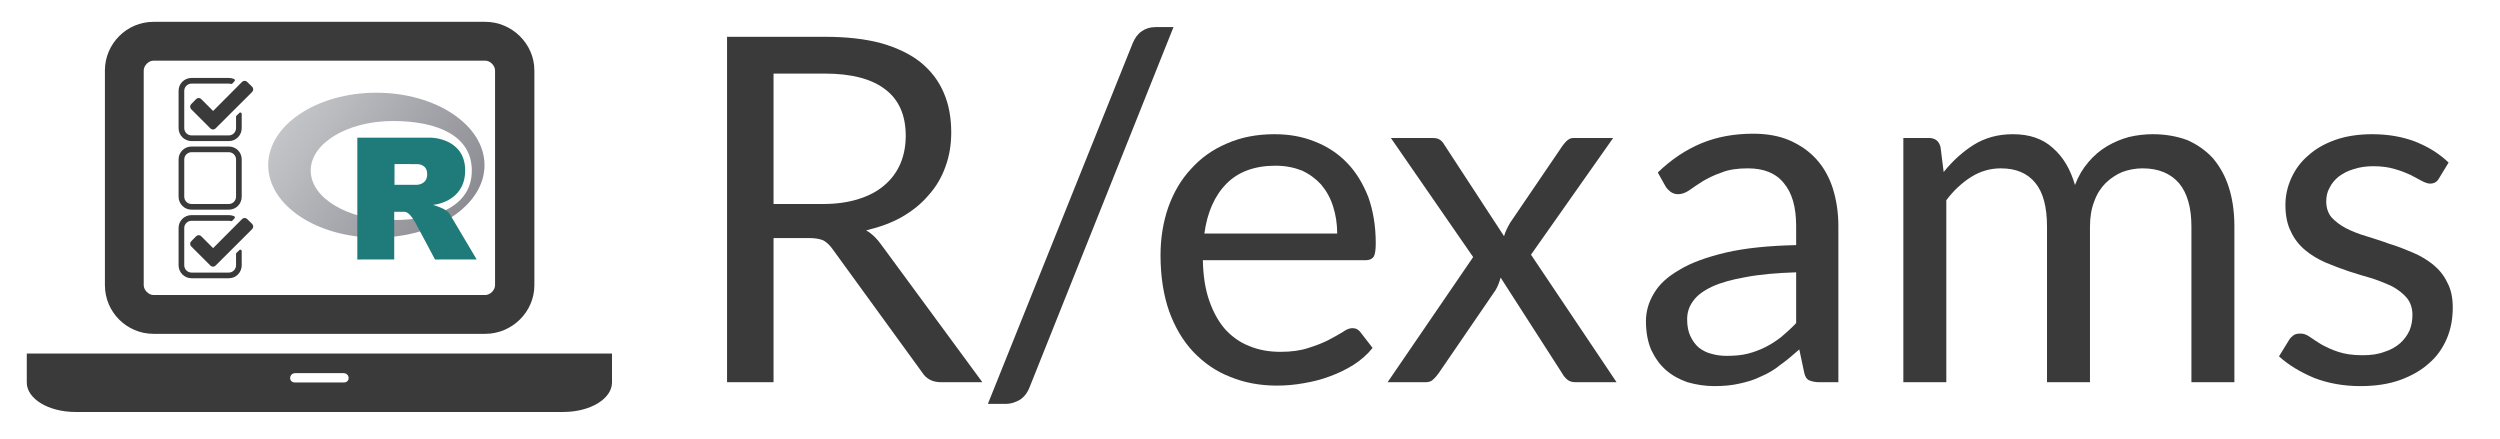 <?xml version="1.0" encoding="UTF-8"?>
<svg xmlns="http://www.w3.org/2000/svg" xmlns:xlink="http://www.w3.org/1999/xlink" width="309.978pt" height="54.402pt" viewBox="0 0 309.978 54.402" version="1.1">
<defs>
<g>
<symbol overflow="visible" id="glyph0-0">
<path style="stroke:none;" d="M 8.469 -4.203 L 8.469 -53.859 L 25.406 -53.859 L 25.406 -4.203 Z M 4.203 0 L 29.672 0 L 29.672 -58.062 L 4.203 -58.062 Z M 4.203 0 "/>
</symbol>
<symbol overflow="visible" id="glyph0-1">
<path style="stroke:none;" d="M 15.719 -9.688 L 56.844 -9.688 C 60.156 -9.688 62.938 -12.391 62.938 -15.719 L 62.938 -42.344 C 62.938 -45.656 60.156 -48.375 56.844 -48.375 L 15.719 -48.375 C 12.391 -48.375 9.688 -45.656 9.688 -42.344 L 9.688 -15.719 C 9.688 -12.391 12.391 -9.688 15.719 -9.688 Z M 14.5 -42.344 C 14.5 -42.953 15.109 -43.562 15.719 -43.562 L 56.844 -43.562 C 57.453 -43.562 58.062 -42.953 58.062 -42.344 L 58.062 -15.719 C 58.062 -15.109 57.453 -14.5 56.844 -14.5 L 15.719 -14.5 C 15.109 -14.5 14.5 -15.109 14.5 -15.719 Z M 66.531 -7.25 L 0 -7.25 L 0 -3.656 C 0 -1.625 2.703 0 6.031 0 L 66.531 0 C 69.844 0 72.562 -1.625 72.562 -3.656 L 72.562 -7.25 Z M 39.297 -3.656 L 33.266 -3.656 C 32.922 -3.656 32.656 -3.859 32.656 -4.203 C 32.656 -4.547 32.922 -4.812 33.266 -4.812 L 39.297 -4.812 C 39.641 -4.812 39.906 -4.547 39.906 -4.203 C 39.906 -3.859 39.641 -3.656 39.297 -3.656 Z M 39.297 -3.656 "/>
</symbol>
<symbol overflow="visible" id="glyph1-0">
<path style="stroke:none;" d="M 1.25 -0.625 L 1.25 -7.922 L 3.734 -7.922 L 3.734 -0.625 Z M 0.625 0 L 4.359 0 L 4.359 -8.547 L 0.625 -8.547 Z M 0.625 0 "/>
</symbol>
<symbol overflow="visible" id="glyph1-1">
<path style="stroke:none;" d="M 7.828 -3.375 C 7.828 -3.438 7.797 -3.5 7.719 -3.531 C 7.703 -3.531 7.672 -3.547 7.656 -3.547 C 7.609 -3.547 7.562 -3.531 7.531 -3.484 L 7.172 -3.141 C 7.141 -3.109 7.125 -3.047 7.125 -3.016 L 7.125 -1.609 C 7.125 -1.109 6.719 -0.703 6.234 -0.703 L 1.609 -0.703 C 1.109 -0.703 0.703 -1.109 0.703 -1.609 L 0.703 -6.234 C 0.703 -6.719 1.109 -7.125 1.609 -7.125 L 6.234 -7.125 C 6.312 -7.125 6.406 -7.109 6.484 -7.094 C 6.5 -7.078 6.516 -7.078 6.531 -7.078 C 6.562 -7.078 6.625 -7.094 6.656 -7.125 L 6.922 -7.406 C 6.969 -7.453 6.984 -7.5 6.984 -7.562 C 6.969 -7.625 6.922 -7.672 6.875 -7.703 C 6.672 -7.781 6.453 -7.828 6.234 -7.828 L 1.609 -7.828 C 0.719 -7.828 0 -7.125 0 -6.234 L 0 -1.609 C 0 -0.719 0.719 0 1.609 0 L 6.234 0 C 7.125 0 7.828 -0.719 7.828 -1.609 Z M 9.125 -6.094 C 9.297 -6.266 9.297 -6.547 9.125 -6.734 L 8.5 -7.344 C 8.328 -7.516 8.062 -7.516 7.875 -7.344 L 4.281 -3.734 L 2.812 -5.203 C 2.625 -5.391 2.359 -5.391 2.172 -5.203 L 1.562 -4.578 C 1.391 -4.406 1.391 -4.141 1.562 -3.953 L 3.953 -1.562 C 4.141 -1.391 4.406 -1.391 4.578 -1.562 Z M 9.125 -6.094 "/>
</symbol>
<symbol overflow="visible" id="glyph1-2">
<path style="stroke:none;" d="M 6.234 -7.125 C 6.719 -7.125 7.125 -6.719 7.125 -6.234 L 7.125 -1.609 C 7.125 -1.109 6.719 -0.703 6.234 -0.703 L 1.609 -0.703 C 1.109 -0.703 0.703 -1.109 0.703 -1.609 L 0.703 -6.234 C 0.703 -6.719 1.109 -7.125 1.609 -7.125 Z M 7.828 -6.234 C 7.828 -7.125 7.125 -7.828 6.234 -7.828 L 1.609 -7.828 C 0.719 -7.828 0 -7.125 0 -6.234 L 0 -1.609 C 0 -0.719 0.719 0 1.609 0 L 6.234 0 C 7.125 0 7.828 -0.719 7.828 -1.609 Z M 7.828 -6.234 "/>
</symbol>
<symbol overflow="visible" id="glyph2-0">
<path style="stroke:none;" d="M 7.469 -34.109 L 8.875 -31.828 C 9.109 -31.391 9.469 -31.172 9.984 -31.172 C 10.188 -31.172 10.469 -31.266 10.734 -31.438 C 11 -31.625 11.359 -31.828 11.75 -32.047 C 12.141 -32.25 12.609 -32.469 13.188 -32.641 C 13.75 -32.812 14.438 -32.906 15.25 -32.906 C 16.375 -32.906 17.312 -32.609 18.047 -32.016 C 18.766 -31.422 19.125 -30.609 19.125 -29.594 C 19.125 -28.781 18.984 -28.094 18.656 -27.531 C 18.328 -26.969 17.938 -26.422 17.453 -25.969 C 16.984 -25.531 16.469 -25.078 15.906 -24.688 C 15.359 -24.297 14.891 -23.875 14.406 -23.438 C 13.984 -23.016 13.625 -22.531 13.359 -22.062 C 13.094 -21.516 13 -20.953 13.094 -20.266 L 13.453 -16.766 L 17.094 -16.766 L 17.609 -19.906 C 17.688 -20.359 17.906 -20.781 18.234 -21.156 C 18.594 -21.516 19.016 -21.875 19.484 -22.266 C 19.969 -22.656 20.469 -23.047 21.016 -23.5 C 21.547 -23.906 22.062 -24.422 22.484 -24.984 C 22.953 -25.594 23.312 -26.281 23.609 -27.078 C 23.906 -27.891 24.062 -28.812 24.062 -29.922 C 24.062 -31.031 23.859 -32.047 23.438 -32.938 C 23.047 -33.859 22.484 -34.641 21.766 -35.266 C 21.016 -35.906 20.141 -36.406 19.125 -36.766 C 18.078 -37.094 16.953 -37.281 15.688 -37.281 C 14.766 -37.281 13.922 -37.188 13.156 -37 C 12.344 -36.859 11.625 -36.609 10.938 -36.344 C 10.25 -36.047 9.625 -35.719 9.094 -35.328 C 8.484 -34.938 7.984 -34.547 7.469 -34.109 Z M 11.844 -8.734 C 11.844 -7.797 12.141 -7.031 12.766 -6.391 C 13.391 -5.734 14.172 -5.438 15.125 -5.438 C 15.578 -5.438 15.984 -5.531 16.375 -5.672 C 16.766 -5.859 17.125 -6.094 17.391 -6.391 C 17.688 -6.703 17.938 -7.047 18.109 -7.438 C 18.266 -7.828 18.359 -8.281 18.359 -8.734 C 18.359 -9.172 18.266 -9.625 18.109 -10.047 C 17.938 -10.438 17.688 -10.797 17.391 -11.094 C 17.125 -11.391 16.766 -11.625 16.375 -11.781 C 15.984 -11.953 15.578 -12.047 15.125 -12.047 C 14.172 -12.047 13.391 -11.719 12.766 -11.094 C 12.141 -10.469 11.844 -9.656 11.844 -8.734 Z M 1.344 -42.828 L 1.344 0 L 30.453 0 L 30.453 -42.828 Z M 2.844 -1.609 L 2.844 -41.188 L 28.75 -41.188 L 28.75 -1.609 Z M 2.844 -1.609 "/>
</symbol>
<symbol overflow="visible" id="glyph2-1">
<path style="stroke:none;" d="M 11.562 -17.875 L 15.969 -17.875 C 16.766 -17.875 17.359 -17.75 17.75 -17.578 C 18.141 -17.344 18.531 -17 18.859 -16.531 L 29.984 -1.219 C 30.484 -0.422 31.266 0 32.312 0 L 37.453 0 L 24.953 -17 C 24.391 -17.812 23.766 -18.406 23.047 -18.828 C 24.688 -19.219 26.188 -19.75 27.5 -20.5 C 28.781 -21.25 29.891 -22.125 30.781 -23.188 C 31.719 -24.219 32.406 -25.406 32.875 -26.719 C 33.359 -28.031 33.594 -29.438 33.594 -30.969 C 33.594 -32.797 33.297 -34.438 32.672 -35.875 C 32.047 -37.359 31.094 -38.594 29.828 -39.641 C 28.516 -40.688 26.906 -41.453 24.922 -42.031 C 22.953 -42.562 20.625 -42.828 17.906 -42.828 L 5.797 -42.828 L 5.797 0 L 11.562 0 Z M 11.562 -22.094 L 11.562 -38.266 L 17.906 -38.266 C 21.219 -38.266 23.734 -37.609 25.406 -36.312 C 27.109 -35.031 27.953 -33.094 27.953 -30.547 C 27.953 -29.297 27.734 -28.156 27.297 -27.109 C 26.844 -26.062 26.188 -25.172 25.344 -24.453 C 24.453 -23.672 23.375 -23.109 22.125 -22.719 C 20.797 -22.297 19.344 -22.094 17.641 -22.094 Z M 11.562 -22.094 "/>
</symbol>
<symbol overflow="visible" id="glyph2-2">
<path style="stroke:none;" d="M 4.812 0.625 L 22.656 -44.031 L 20.422 -44.031 C 19.75 -44.031 19.188 -43.844 18.719 -43.516 C 18.234 -43.188 17.875 -42.688 17.609 -42.062 L -0.359 2.688 L 1.891 2.688 C 2.453 2.688 3.016 2.516 3.594 2.188 C 4.125 1.859 4.547 1.312 4.812 0.625 Z M 4.812 0.625 "/>
</symbol>
<symbol overflow="visible" id="glyph2-3">
<path style="stroke:none;" d="M 16.344 -30.75 C 14.172 -30.75 12.203 -30.375 10.438 -29.594 C 8.672 -28.844 7.203 -27.797 5.984 -26.422 C 4.75 -25.109 3.828 -23.5 3.172 -21.672 C 2.547 -19.844 2.219 -17.875 2.219 -15.75 C 2.219 -13.156 2.578 -10.828 3.281 -8.812 C 4 -6.812 5.016 -5.109 6.281 -3.766 C 7.594 -2.391 9.094 -1.344 10.875 -0.656 C 12.609 0.062 14.562 0.422 16.656 0.422 C 17.75 0.422 18.859 0.328 19.969 0.125 C 21.078 -0.062 22.172 -0.328 23.188 -0.719 C 24.266 -1.109 25.234 -1.578 26.156 -2.156 C 27.078 -2.75 27.859 -3.438 28.516 -4.25 L 27.016 -6.188 C 26.781 -6.516 26.453 -6.703 26 -6.703 C 25.672 -6.703 25.25 -6.547 24.812 -6.219 C 24.328 -5.922 23.734 -5.594 23.047 -5.234 C 22.359 -4.875 21.516 -4.547 20.562 -4.25 C 19.578 -3.922 18.438 -3.766 17.094 -3.766 C 15.656 -3.766 14.375 -4 13.219 -4.484 C 12.047 -4.938 11.062 -5.656 10.219 -6.578 C 9.391 -7.531 8.734 -8.734 8.25 -10.141 C 7.766 -11.531 7.5 -13.219 7.469 -15.125 L 27.625 -15.125 C 28.125 -15.125 28.453 -15.281 28.641 -15.547 C 28.812 -15.812 28.906 -16.375 28.906 -17.219 C 28.906 -19.375 28.578 -21.281 27.984 -22.953 C 27.312 -24.656 26.453 -26.062 25.344 -27.203 C 24.234 -28.359 22.891 -29.234 21.375 -29.828 C 19.844 -30.453 18.172 -30.75 16.344 -30.75 Z M 16.469 -26.844 C 17.688 -26.844 18.766 -26.625 19.734 -26.25 C 20.656 -25.828 21.469 -25.234 22.125 -24.516 C 22.781 -23.734 23.281 -22.859 23.609 -21.812 C 23.938 -20.797 24.125 -19.672 24.125 -18.438 L 7.656 -18.438 C 8.016 -21.078 8.938 -23.141 10.406 -24.625 C 11.859 -26.094 13.906 -26.844 16.469 -26.844 Z M 16.469 -26.844 "/>
</symbol>
<symbol overflow="visible" id="glyph2-4">
<path style="stroke:none;" d="M 11.453 -15.516 L 0.844 0 L 5.594 0 C 5.984 0 6.312 -0.125 6.516 -0.359 C 6.75 -0.562 6.969 -0.844 7.172 -1.109 L 14.234 -11.422 C 14.5 -11.859 14.703 -12.406 14.859 -12.969 L 22.484 -1.109 C 22.625 -0.844 22.844 -0.562 23.078 -0.359 C 23.344 -0.125 23.672 0 24.125 0 L 29.234 0 L 18.625 -15.812 L 28.812 -30.281 L 23.906 -30.281 C 23.609 -30.281 23.375 -30.188 23.172 -30.016 C 22.953 -29.859 22.781 -29.625 22.562 -29.359 L 16.047 -19.781 C 15.719 -19.219 15.453 -18.688 15.281 -18.109 L 7.859 -29.469 C 7.719 -29.734 7.531 -29.922 7.328 -30.062 C 7.109 -30.219 6.812 -30.281 6.359 -30.281 L 1.25 -30.281 Z M 11.453 -15.516 "/>
</symbol>
<symbol overflow="visible" id="glyph2-5">
<path style="stroke:none;" d="M 26.609 0 L 26.609 -19.375 C 26.609 -21.078 26.359 -22.625 25.922 -24.031 C 25.469 -25.438 24.781 -26.656 23.875 -27.656 C 22.984 -28.641 21.875 -29.406 20.562 -29.984 C 19.25 -30.547 17.75 -30.812 16.047 -30.812 C 13.688 -30.812 11.562 -30.422 9.625 -29.625 C 7.688 -28.812 5.891 -27.625 4.219 -26 L 5.172 -24.297 C 5.328 -24.031 5.562 -23.797 5.797 -23.609 C 6.094 -23.406 6.391 -23.312 6.75 -23.312 C 7.203 -23.312 7.688 -23.5 8.125 -23.797 C 8.609 -24.156 9.172 -24.516 9.797 -24.922 C 10.469 -25.312 11.234 -25.703 12.141 -26 C 13 -26.359 14.109 -26.516 15.391 -26.516 C 17.359 -26.516 18.859 -25.922 19.844 -24.688 C 20.859 -23.5 21.375 -21.734 21.375 -19.375 L 21.375 -17 C 17.938 -16.922 15.031 -16.625 12.672 -16.078 C 10.312 -15.516 8.375 -14.828 6.938 -13.953 C 5.438 -13.094 4.391 -12.141 3.734 -11 C 3.078 -9.922 2.75 -8.766 2.75 -7.562 C 2.75 -6.188 2.984 -4.984 3.406 -4 C 3.891 -2.984 4.484 -2.156 5.234 -1.5 C 5.984 -0.844 6.875 -0.359 7.891 0 C 8.938 0.297 10.047 0.484 11.203 0.484 C 12.375 0.484 13.422 0.391 14.344 0.172 C 15.297 -0.031 16.203 -0.297 17.031 -0.719 C 17.875 -1.078 18.688 -1.547 19.422 -2.156 C 20.172 -2.688 20.953 -3.344 21.766 -4.062 L 22.359 -1.25 C 22.453 -0.75 22.656 -0.391 22.984 -0.234 C 23.312 -0.094 23.734 0 24.234 0 Z M 12.797 -3.266 C 12.109 -3.266 11.453 -3.344 10.844 -3.531 C 10.25 -3.672 9.75 -3.953 9.297 -4.297 C 8.844 -4.688 8.516 -5.172 8.25 -5.734 C 7.984 -6.312 7.859 -7 7.859 -7.797 C 7.859 -8.641 8.094 -9.391 8.609 -10.078 C 9.094 -10.766 9.859 -11.328 10.938 -11.844 C 12.016 -12.344 13.422 -12.734 15.125 -13.031 C 16.828 -13.359 18.922 -13.547 21.375 -13.625 L 21.375 -7.328 C 20.781 -6.703 20.141 -6.125 19.547 -5.625 C 18.891 -5.109 18.234 -4.688 17.578 -4.359 C 16.859 -4 16.141 -3.734 15.359 -3.531 C 14.594 -3.344 13.719 -3.266 12.797 -3.266 Z M 12.797 -3.266 "/>
</symbol>
<symbol overflow="visible" id="glyph2-6">
<path style="stroke:none;" d="M 4.359 0 L 9.688 0 L 9.688 -22.562 C 10.609 -23.797 11.656 -24.75 12.797 -25.469 C 13.906 -26.156 15.125 -26.516 16.438 -26.516 C 18.328 -26.516 19.734 -25.922 20.719 -24.719 C 21.703 -23.531 22.172 -21.703 22.172 -19.281 L 22.172 0 L 27.5 0 L 27.5 -19.281 C 27.5 -20.469 27.672 -21.516 28.031 -22.422 C 28.359 -23.344 28.844 -24.094 29.438 -24.688 C 30.047 -25.281 30.734 -25.734 31.5 -26.062 C 32.312 -26.359 33.156 -26.516 34.016 -26.516 C 35.984 -26.516 37.484 -25.891 38.531 -24.688 C 39.578 -23.438 40.078 -21.641 40.078 -19.281 L 40.078 0 L 45.406 0 L 45.406 -19.281 C 45.406 -21.109 45.172 -22.75 44.719 -24.156 C 44.266 -25.594 43.578 -26.781 42.75 -27.766 C 41.844 -28.75 40.797 -29.469 39.578 -30.016 C 38.312 -30.484 36.891 -30.75 35.297 -30.75 C 34.312 -30.75 33.328 -30.641 32.344 -30.406 C 31.391 -30.156 30.484 -29.766 29.625 -29.266 C 28.75 -28.75 27.984 -28.094 27.312 -27.297 C 26.609 -26.484 26.062 -25.562 25.641 -24.453 C 25.078 -26.391 24.188 -27.922 22.891 -29.047 C 21.641 -30.188 20 -30.75 17.938 -30.75 C 16.109 -30.75 14.5 -30.312 13.094 -29.438 C 11.719 -28.578 10.469 -27.438 9.359 -26.062 L 8.969 -29.172 C 8.766 -29.922 8.281 -30.281 7.531 -30.281 L 4.359 -30.281 Z M 4.359 0 "/>
</symbol>
<symbol overflow="visible" id="glyph2-7">
<path style="stroke:none;" d="M 21.703 -25.281 L 22.891 -27.234 C 21.734 -28.344 20.391 -29.172 18.766 -29.828 C 17.219 -30.422 15.422 -30.75 13.422 -30.75 C 11.719 -30.75 10.188 -30.516 8.844 -30.047 C 7.5 -29.562 6.391 -28.938 5.469 -28.094 C 4.547 -27.312 3.859 -26.359 3.375 -25.281 C 2.906 -24.234 2.656 -23.141 2.656 -21.969 C 2.656 -20.688 2.875 -19.578 3.344 -18.656 C 3.766 -17.75 4.359 -17 5.109 -16.375 C 5.859 -15.75 6.703 -15.25 7.656 -14.828 C 8.578 -14.438 9.562 -14.078 10.516 -13.75 C 11.531 -13.422 12.5 -13.125 13.453 -12.859 C 14.375 -12.547 15.219 -12.203 15.969 -11.844 C 16.703 -11.422 17.281 -10.969 17.75 -10.406 C 18.172 -9.859 18.406 -9.172 18.406 -8.344 C 18.406 -7.656 18.297 -7.031 18.047 -6.422 C 17.781 -5.828 17.391 -5.297 16.891 -4.844 C 16.375 -4.391 15.719 -4 14.938 -3.766 C 14.172 -3.469 13.266 -3.344 12.219 -3.344 C 11 -3.344 9.984 -3.5 9.203 -3.766 C 8.375 -4.031 7.719 -4.359 7.109 -4.688 C 6.578 -5.016 6.062 -5.344 5.672 -5.625 C 5.297 -5.891 4.906 -6.031 4.547 -6.031 C 4.188 -6.031 3.891 -5.984 3.672 -5.828 C 3.469 -5.672 3.266 -5.5 3.109 -5.234 L 1.859 -3.203 C 3.047 -2.125 4.516 -1.25 6.219 -0.531 C 7.922 0.125 9.828 0.484 11.953 0.484 C 13.812 0.484 15.453 0.234 16.859 -0.266 C 18.266 -0.781 19.453 -1.438 20.438 -2.328 C 21.438 -3.172 22.156 -4.219 22.656 -5.375 C 23.172 -6.578 23.406 -7.859 23.406 -9.266 C 23.406 -10.484 23.188 -11.531 22.719 -12.375 C 22.297 -13.266 21.703 -13.984 20.953 -14.594 C 20.203 -15.188 19.375 -15.688 18.438 -16.078 C 17.516 -16.469 16.562 -16.859 15.547 -17.156 C 14.594 -17.516 13.594 -17.812 12.672 -18.109 C 11.75 -18.375 10.906 -18.719 10.156 -19.094 C 9.422 -19.484 8.844 -19.938 8.375 -20.438 C 7.953 -20.953 7.719 -21.609 7.719 -22.391 C 7.719 -23.016 7.828 -23.578 8.125 -24.094 C 8.375 -24.625 8.781 -25.109 9.266 -25.5 C 9.797 -25.891 10.406 -26.219 11.125 -26.422 C 11.844 -26.656 12.641 -26.781 13.547 -26.781 C 14.594 -26.781 15.484 -26.656 16.234 -26.422 C 16.984 -26.219 17.641 -25.938 18.172 -25.703 C 18.734 -25.406 19.188 -25.172 19.578 -24.953 C 19.969 -24.75 20.297 -24.625 20.594 -24.625 C 21.109 -24.625 21.469 -24.844 21.703 -25.281 Z M 21.703 -25.281 "/>
</symbol>
</g>
<clipPath id="clip2">
  <path d="M 0.219 0.383 L 27.148 0.383 L 27.148 19 L 0.219 19 Z M 0.219 0.383 "/>
</clipPath>
<clipPath id="clip3">
  <path d="M 13.664 18.457 C 6.258 18.457 0.254 14.434 0.254 9.477 C 0.254 4.516 6.258 0.496 13.664 0.496 C 21.07 0.496 27.074 4.516 27.074 9.477 C 27.074 14.434 21.07 18.457 13.664 18.457 Z M 15.715 4.004 C 10.086 4.004 5.523 6.754 5.523 10.145 C 5.523 13.535 10.086 16.285 15.715 16.285 C 21.344 16.285 25.5 14.406 25.5 10.145 C 25.5 5.887 21.344 4.004 15.715 4.004 Z M 15.715 4.004 "/>
</clipPath>
<linearGradient id="linear0" gradientUnits="userSpaceOnUse" x1="0.906" y1="3" x2="722" y2="485.937" gradientTransform="matrix(0.037,0,0,0.037,0.22,0.383)">
<stop offset="0" style="stop-color:rgb(79.607%,80.783%,81.567%);stop-opacity:1;"/>
<stop offset="0.008" style="stop-color:rgb(79.498%,80.669%,81.462%);stop-opacity:1;"/>
<stop offset="0.016" style="stop-color:rgb(79.28%,80.438%,81.25%);stop-opacity:1;"/>
<stop offset="0.023" style="stop-color:rgb(79.063%,80.209%,81.039%);stop-opacity:1;"/>
<stop offset="0.031" style="stop-color:rgb(78.845%,79.979%,80.827%);stop-opacity:1;"/>
<stop offset="0.039" style="stop-color:rgb(78.627%,79.749%,80.617%);stop-opacity:1;"/>
<stop offset="0.047" style="stop-color:rgb(78.41%,79.52%,80.405%);stop-opacity:1;"/>
<stop offset="0.055" style="stop-color:rgb(78.192%,79.289%,80.193%);stop-opacity:1;"/>
<stop offset="0.062" style="stop-color:rgb(77.975%,79.06%,79.982%);stop-opacity:1;"/>
<stop offset="0.07" style="stop-color:rgb(77.757%,78.83%,79.77%);stop-opacity:1;"/>
<stop offset="0.078" style="stop-color:rgb(77.541%,78.6%,79.559%);stop-opacity:1;"/>
<stop offset="0.086" style="stop-color:rgb(77.322%,78.371%,79.347%);stop-opacity:1;"/>
<stop offset="0.094" style="stop-color:rgb(77.106%,78.14%,79.137%);stop-opacity:1;"/>
<stop offset="0.102" style="stop-color:rgb(76.888%,77.911%,78.925%);stop-opacity:1;"/>
<stop offset="0.109" style="stop-color:rgb(76.669%,77.681%,78.714%);stop-opacity:1;"/>
<stop offset="0.117" style="stop-color:rgb(76.453%,77.451%,78.502%);stop-opacity:1;"/>
<stop offset="0.125" style="stop-color:rgb(76.234%,77.222%,78.291%);stop-opacity:1;"/>
<stop offset="0.133" style="stop-color:rgb(76.018%,76.991%,78.079%);stop-opacity:1;"/>
<stop offset="0.141" style="stop-color:rgb(75.8%,76.762%,77.869%);stop-opacity:1;"/>
<stop offset="0.148" style="stop-color:rgb(75.583%,76.532%,77.657%);stop-opacity:1;"/>
<stop offset="0.156" style="stop-color:rgb(75.365%,76.303%,77.444%);stop-opacity:1;"/>
<stop offset="0.164" style="stop-color:rgb(75.148%,76.073%,77.234%);stop-opacity:1;"/>
<stop offset="0.172" style="stop-color:rgb(74.93%,75.842%,77.022%);stop-opacity:1;"/>
<stop offset="0.18" style="stop-color:rgb(74.712%,75.613%,76.811%);stop-opacity:1;"/>
<stop offset="0.188" style="stop-color:rgb(74.495%,75.383%,76.599%);stop-opacity:1;"/>
<stop offset="0.195" style="stop-color:rgb(74.277%,75.154%,76.389%);stop-opacity:1;"/>
<stop offset="0.203" style="stop-color:rgb(74.06%,74.924%,76.176%);stop-opacity:1;"/>
<stop offset="0.211" style="stop-color:rgb(73.842%,74.693%,75.966%);stop-opacity:1;"/>
<stop offset="0.219" style="stop-color:rgb(73.625%,74.464%,75.754%);stop-opacity:1;"/>
<stop offset="0.227" style="stop-color:rgb(73.407%,74.234%,75.543%);stop-opacity:1;"/>
<stop offset="0.234" style="stop-color:rgb(73.19%,74.005%,75.331%);stop-opacity:1;"/>
<stop offset="0.242" style="stop-color:rgb(72.972%,73.775%,75.121%);stop-opacity:1;"/>
<stop offset="0.25" style="stop-color:rgb(72.754%,73.544%,74.908%);stop-opacity:1;"/>
<stop offset="0.258" style="stop-color:rgb(72.537%,73.315%,74.696%);stop-opacity:1;"/>
<stop offset="0.266" style="stop-color:rgb(72.319%,73.085%,74.486%);stop-opacity:1;"/>
<stop offset="0.273" style="stop-color:rgb(72.102%,72.856%,74.274%);stop-opacity:1;"/>
<stop offset="0.281" style="stop-color:rgb(71.884%,72.626%,74.063%);stop-opacity:1;"/>
<stop offset="0.289" style="stop-color:rgb(71.667%,72.397%,73.851%);stop-opacity:1;"/>
<stop offset="0.297" style="stop-color:rgb(71.449%,72.166%,73.64%);stop-opacity:1;"/>
<stop offset="0.305" style="stop-color:rgb(71.233%,71.936%,73.428%);stop-opacity:1;"/>
<stop offset="0.31" style="stop-color:rgb(71.014%,71.707%,73.218%);stop-opacity:1;"/>
<stop offset="0.312" style="stop-color:rgb(70.906%,71.593%,73.112%);stop-opacity:1;"/>
<stop offset="0.32" style="stop-color:rgb(70.796%,71.477%,73.006%);stop-opacity:1;"/>
<stop offset="0.328" style="stop-color:rgb(70.58%,71.248%,72.795%);stop-opacity:1;"/>
<stop offset="0.336" style="stop-color:rgb(70.361%,71.017%,72.583%);stop-opacity:1;"/>
<stop offset="0.344" style="stop-color:rgb(70.145%,70.787%,72.371%);stop-opacity:1;"/>
<stop offset="0.352" style="stop-color:rgb(69.926%,70.558%,72.16%);stop-opacity:1;"/>
<stop offset="0.359" style="stop-color:rgb(69.71%,70.328%,71.948%);stop-opacity:1;"/>
<stop offset="0.367" style="stop-color:rgb(69.492%,70.099%,71.738%);stop-opacity:1;"/>
<stop offset="0.375" style="stop-color:rgb(69.275%,69.868%,71.526%);stop-opacity:1;"/>
<stop offset="0.383" style="stop-color:rgb(69.057%,69.638%,71.315%);stop-opacity:1;"/>
<stop offset="0.391" style="stop-color:rgb(68.839%,69.409%,71.103%);stop-opacity:1;"/>
<stop offset="0.398" style="stop-color:rgb(68.622%,69.179%,70.892%);stop-opacity:1;"/>
<stop offset="0.406" style="stop-color:rgb(68.404%,68.95%,70.68%);stop-opacity:1;"/>
<stop offset="0.414" style="stop-color:rgb(68.187%,68.719%,70.47%);stop-opacity:1;"/>
<stop offset="0.422" style="stop-color:rgb(67.969%,68.491%,70.258%);stop-opacity:1;"/>
<stop offset="0.43" style="stop-color:rgb(67.752%,68.26%,70.047%);stop-opacity:1;"/>
<stop offset="0.438" style="stop-color:rgb(67.534%,68.03%,69.835%);stop-opacity:1;"/>
<stop offset="0.445" style="stop-color:rgb(67.317%,67.801%,69.623%);stop-opacity:1;"/>
<stop offset="0.453" style="stop-color:rgb(67.099%,67.57%,69.412%);stop-opacity:1;"/>
<stop offset="0.461" style="stop-color:rgb(66.881%,67.342%,69.2%);stop-opacity:1;"/>
<stop offset="0.469" style="stop-color:rgb(66.664%,67.111%,68.99%);stop-opacity:1;"/>
<stop offset="0.477" style="stop-color:rgb(66.446%,66.881%,68.777%);stop-opacity:1;"/>
<stop offset="0.484" style="stop-color:rgb(66.229%,66.652%,68.567%);stop-opacity:1;"/>
<stop offset="0.492" style="stop-color:rgb(66.011%,66.422%,68.355%);stop-opacity:1;"/>
<stop offset="0.5" style="stop-color:rgb(65.794%,66.193%,68.144%);stop-opacity:1;"/>
<stop offset="0.508" style="stop-color:rgb(65.576%,65.962%,67.932%);stop-opacity:1;"/>
<stop offset="0.516" style="stop-color:rgb(65.359%,65.732%,67.722%);stop-opacity:1;"/>
<stop offset="0.523" style="stop-color:rgb(65.141%,65.503%,67.509%);stop-opacity:1;"/>
<stop offset="0.531" style="stop-color:rgb(64.923%,65.273%,67.297%);stop-opacity:1;"/>
<stop offset="0.539" style="stop-color:rgb(64.706%,65.044%,67.087%);stop-opacity:1;"/>
<stop offset="0.547" style="stop-color:rgb(64.488%,64.813%,66.875%);stop-opacity:1;"/>
<stop offset="0.555" style="stop-color:rgb(64.272%,64.584%,66.664%);stop-opacity:1;"/>
<stop offset="0.562" style="stop-color:rgb(64.053%,64.354%,66.452%);stop-opacity:1;"/>
<stop offset="0.57" style="stop-color:rgb(63.837%,64.124%,66.241%);stop-opacity:1;"/>
<stop offset="0.578" style="stop-color:rgb(63.618%,63.895%,66.029%);stop-opacity:1;"/>
<stop offset="0.586" style="stop-color:rgb(63.402%,63.664%,65.819%);stop-opacity:1;"/>
<stop offset="0.594" style="stop-color:rgb(63.184%,63.435%,65.607%);stop-opacity:1;"/>
<stop offset="0.602" style="stop-color:rgb(62.965%,63.205%,65.396%);stop-opacity:1;"/>
<stop offset="0.609" style="stop-color:rgb(62.749%,62.975%,65.184%);stop-opacity:1;"/>
<stop offset="0.617" style="stop-color:rgb(62.531%,62.746%,64.973%);stop-opacity:1;"/>
<stop offset="0.625" style="stop-color:rgb(62.314%,62.515%,64.761%);stop-opacity:1;"/>
<stop offset="0.633" style="stop-color:rgb(62.096%,62.286%,64.549%);stop-opacity:1;"/>
<stop offset="0.641" style="stop-color:rgb(61.879%,62.056%,64.339%);stop-opacity:1;"/>
<stop offset="0.648" style="stop-color:rgb(61.661%,61.826%,64.127%);stop-opacity:1;"/>
<stop offset="0.656" style="stop-color:rgb(61.444%,61.597%,63.916%);stop-opacity:1;"/>
<stop offset="0.664" style="stop-color:rgb(61.226%,61.366%,63.704%);stop-opacity:1;"/>
<stop offset="0.672" style="stop-color:rgb(61.008%,61.137%,63.493%);stop-opacity:1;"/>
<stop offset="0.68" style="stop-color:rgb(60.791%,60.907%,63.281%);stop-opacity:1;"/>
<stop offset="0.688" style="stop-color:rgb(60.573%,60.678%,63.071%);stop-opacity:1;"/>
<stop offset="0.69" style="stop-color:rgb(60.356%,60.448%,62.859%);stop-opacity:1;"/>
<stop offset="0.695" style="stop-color:rgb(60.248%,60.333%,62.753%);stop-opacity:1;"/>
<stop offset="0.703" style="stop-color:rgb(60.138%,60.217%,62.648%);stop-opacity:1;"/>
<stop offset="0.711" style="stop-color:rgb(59.921%,59.988%,62.436%);stop-opacity:1;"/>
<stop offset="0.719" style="stop-color:rgb(59.703%,59.758%,62.225%);stop-opacity:1;"/>
<stop offset="0.727" style="stop-color:rgb(59.485%,59.529%,62.013%);stop-opacity:1;"/>
<stop offset="0.734" style="stop-color:rgb(59.268%,59.299%,61.801%);stop-opacity:1;"/>
<stop offset="0.742" style="stop-color:rgb(59.05%,59.068%,61.591%);stop-opacity:1;"/>
<stop offset="0.75" style="stop-color:rgb(58.833%,58.839%,61.378%);stop-opacity:1;"/>
<stop offset="0.758" style="stop-color:rgb(58.615%,58.609%,61.168%);stop-opacity:1;"/>
<stop offset="0.766" style="stop-color:rgb(58.398%,58.38%,60.956%);stop-opacity:1;"/>
<stop offset="0.773" style="stop-color:rgb(58.18%,58.15%,60.745%);stop-opacity:1;"/>
<stop offset="0.781" style="stop-color:rgb(57.964%,57.921%,60.533%);stop-opacity:1;"/>
<stop offset="0.789" style="stop-color:rgb(57.745%,57.69%,60.323%);stop-opacity:1;"/>
<stop offset="0.797" style="stop-color:rgb(57.527%,57.46%,60.11%);stop-opacity:1;"/>
<stop offset="0.805" style="stop-color:rgb(57.31%,57.231%,59.9%);stop-opacity:1;"/>
<stop offset="0.812" style="stop-color:rgb(57.092%,57.001%,59.688%);stop-opacity:1;"/>
<stop offset="0.82" style="stop-color:rgb(56.876%,56.772%,59.476%);stop-opacity:1;"/>
<stop offset="0.828" style="stop-color:rgb(56.657%,56.541%,59.265%);stop-opacity:1;"/>
<stop offset="0.836" style="stop-color:rgb(56.441%,56.311%,59.053%);stop-opacity:1;"/>
<stop offset="0.844" style="stop-color:rgb(56.223%,56.082%,58.842%);stop-opacity:1;"/>
<stop offset="0.852" style="stop-color:rgb(56.006%,55.852%,58.63%);stop-opacity:1;"/>
<stop offset="0.859" style="stop-color:rgb(55.788%,55.623%,58.42%);stop-opacity:1;"/>
<stop offset="0.867" style="stop-color:rgb(55.569%,55.392%,58.208%);stop-opacity:1;"/>
<stop offset="0.875" style="stop-color:rgb(55.353%,55.162%,57.997%);stop-opacity:1;"/>
<stop offset="0.883" style="stop-color:rgb(55.135%,54.933%,57.785%);stop-opacity:1;"/>
<stop offset="0.891" style="stop-color:rgb(54.918%,54.703%,57.574%);stop-opacity:1;"/>
<stop offset="0.898" style="stop-color:rgb(54.7%,54.474%,57.362%);stop-opacity:1;"/>
<stop offset="0.906" style="stop-color:rgb(54.483%,54.243%,57.152%);stop-opacity:1;"/>
<stop offset="0.914" style="stop-color:rgb(54.265%,54.015%,56.94%);stop-opacity:1;"/>
<stop offset="0.922" style="stop-color:rgb(54.048%,53.784%,56.728%);stop-opacity:1;"/>
<stop offset="0.93" style="stop-color:rgb(53.83%,53.554%,56.517%);stop-opacity:1;"/>
<stop offset="0.938" style="stop-color:rgb(53.612%,53.325%,56.305%);stop-opacity:1;"/>
<stop offset="0.945" style="stop-color:rgb(53.395%,53.094%,56.094%);stop-opacity:1;"/>
<stop offset="0.953" style="stop-color:rgb(53.177%,52.866%,55.882%);stop-opacity:1;"/>
<stop offset="0.961" style="stop-color:rgb(52.96%,52.635%,55.672%);stop-opacity:1;"/>
<stop offset="0.969" style="stop-color:rgb(52.742%,52.405%,55.46%);stop-opacity:1;"/>
<stop offset="0.977" style="stop-color:rgb(52.525%,52.176%,55.249%);stop-opacity:1;"/>
<stop offset="0.984" style="stop-color:rgb(52.307%,51.945%,55.037%);stop-opacity:1;"/>
<stop offset="0.992" style="stop-color:rgb(52.09%,51.717%,54.826%);stop-opacity:1;"/>
<stop offset="1" style="stop-color:rgb(51.872%,51.486%,54.614%);stop-opacity:1;"/>
</linearGradient>
<clipPath id="clip4">
  <path d="M 11 6 L 27 6 L 27 21.246 L 11 21.246 Z M 11 6 "/>
</clipPath>
<clipPath id="clip1">
  <rect width="28" height="22"/>
</clipPath>
<g id="surface4" clip-path="url(#clip1)">
<g clip-path="url(#clip2)" clip-rule="nonzero">
<g clip-path="url(#clip3)" clip-rule="evenodd">
<path style=" stroke:none;fill-rule:nonzero;fill:url(#linear0);" d="M 0.254 0.496 L 0.254 18.457 L 27.074 18.457 L 27.074 0.496 Z M 0.254 0.496 "/>
</g>
</g>
<g clip-path="url(#clip4)" clip-rule="nonzero">
<path style=" stroke:none;fill-rule:nonzero;fill:rgb(12.157%,47.842%,47.842%);fill-opacity:1;" d="M 20.676 14.406 C 20.676 14.406 21.488 14.648 21.961 14.887 C 22.121 14.973 22.406 15.137 22.609 15.352 C 22.809 15.566 22.906 15.781 22.906 15.781 L 26.105 21.172 L 20.938 21.176 L 18.52 16.637 C 18.52 16.637 18.023 15.785 17.719 15.539 C 17.465 15.332 17.355 15.262 17.105 15.262 C 16.93 15.262 15.879 15.262 15.879 15.262 L 15.879 21.172 L 11.305 21.176 L 11.305 6.07 L 20.488 6.07 C 20.488 6.07 24.676 6.148 24.676 10.129 C 24.676 14.109 20.676 14.406 20.676 14.406 Z M 18.688 9.348 L 15.918 9.344 L 15.914 11.914 L 18.688 11.914 C 18.688 11.914 19.969 11.91 19.969 10.605 C 19.969 9.277 18.688 9.348 18.688 9.348 Z M 18.688 9.348 "/>
</g>
</g>
</defs>
<g id="surface1">
<g style="fill:rgb(23%,23%,23%);fill-opacity:1;">
  <use xlink:href="#glyph0-1" x="3.32" y="51.081"/>
</g>
<use xlink:href="#surface4" transform="matrix(1,0,0,1,33,11)"/>
<g style="fill:rgb(23%,23%,23%);fill-opacity:1;">
  <use xlink:href="#glyph1-1" x="22.142" y="17.493"/>
</g>
<g style="fill:rgb(23%,23%,23%);fill-opacity:1;">
  <use xlink:href="#glyph1-2" x="22.142" y="25.997"/>
</g>
<g style="fill:rgb(23%,23%,23%);fill-opacity:1;">
  <use xlink:href="#glyph1-1" x="22.142" y="34.5"/>
</g>
<g style="fill:rgb(23%,23%,23%);fill-opacity:1;">
  <use xlink:href="#glyph2-1" x="84.351" y="47.39"/>
  <use xlink:href="#glyph2-2" x="122.847" y="47.39"/>
</g>
<g style="fill:rgb(23%,23%,23%);fill-opacity:1;">
  <use xlink:href="#glyph2-3" x="141.676" y="47.39"/>
</g>
<g style="fill:rgb(23%,23%,23%);fill-opacity:1;">
  <use xlink:href="#glyph2-4" x="171.205" y="47.39"/>
  <use xlink:href="#glyph2-5" x="201.332" y="47.39"/>
  <use xlink:href="#glyph2-6" x="231.639" y="47.39"/>
  <use xlink:href="#glyph2-7" x="280.715" y="47.39"/>
</g>
</g>
</svg>
